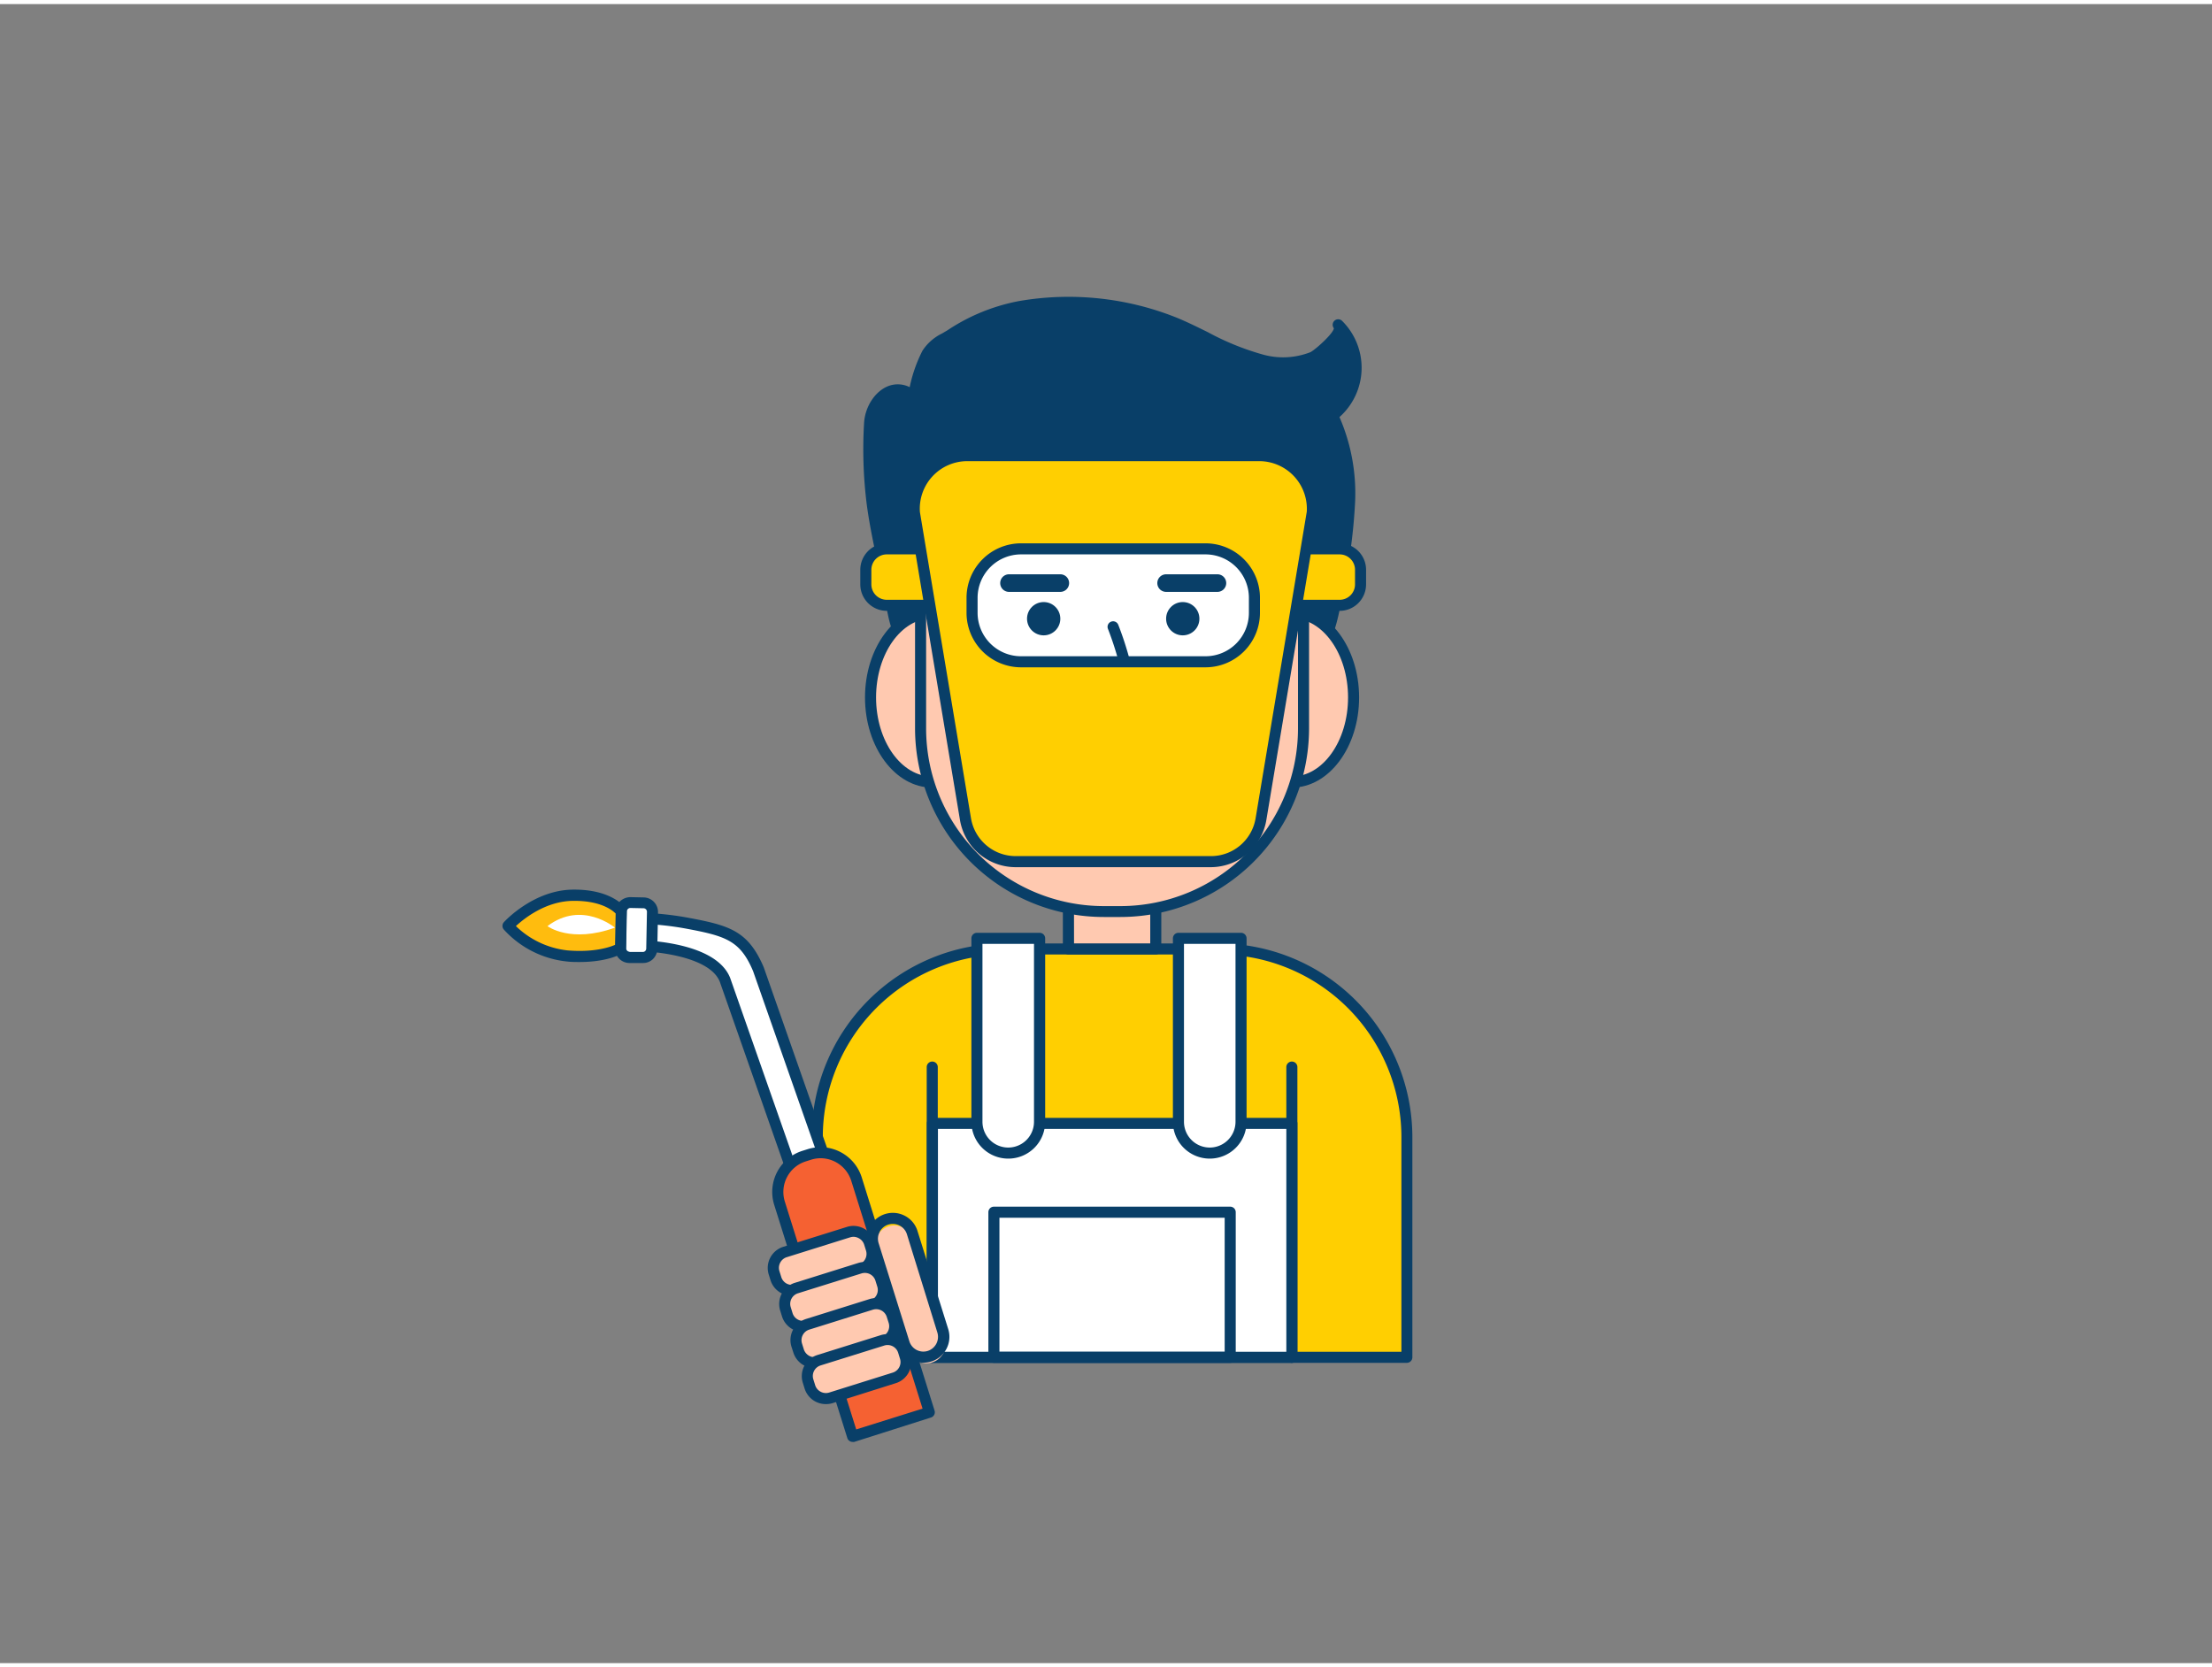 <svg xmlns="http://www.w3.org/2000/svg" viewBox="0 0 400 300" width="406" height="306" class="illustration styles_illustrationTablet__1DWOa"><rect x="0" y="0" width="400" height="300" fill="#808080" stroke="none"/><g id="_361_factory_worker_outline" data-name="#361_factory_worker_outline"><path d="M181.79,170.85H220.4a34,34,0,0,1,34,34V244.7a0,0,0,0,1,0,0H147.77a0,0,0,0,1,0,0V204.86A34,34,0,0,1,181.79,170.85Z" fill="#ffcf01"></path><path d="M254.42,245.7H147.77a1,1,0,0,1-1-1V204.86a35.05,35.05,0,0,1,35-35H220.4a35.05,35.05,0,0,1,35,35V244.7A1,1,0,0,1,254.42,245.7Zm-105.65-2H253.42V204.86a33.05,33.05,0,0,0-33-33H181.79a33.05,33.05,0,0,0-33,33Z" fill="#093f68"></path><path d="M168.58,245.7a1,1,0,0,1-1-1V192.22a1,1,0,0,1,2,0V244.7A1,1,0,0,1,168.58,245.7Z" fill="#093f68"></path><path d="M233.61,245.7a1,1,0,0,1-1-1V192.22a1,1,0,0,1,2,0V244.7A1,1,0,0,1,233.61,245.7Z" fill="#093f68"></path><rect x="193.2" y="155.07" width="15.78" height="15.78" fill="#ffc9b0"></rect><path d="M209,171.85H193.2a1,1,0,0,1-1-1V155.07a1,1,0,0,1,1-1H209a1,1,0,0,1,1,1v15.78A1,1,0,0,1,209,171.85Zm-14.78-2H208V156.07H194.2Z" fill="#093f68"></path><path d="M238.53,116.59c2.15-2.81,2.74-7.13,3.38-10.45a99.82,99.82,0,0,0,2.17-16A33.16,33.16,0,0,0,241,74.39,10.94,10.94,0,0,0,242,58c1.34,1.33-3.74,5.45-4.61,5.86-2.9,1.34-6.41,1.18-9.44.44-5.49-1.35-10.34-4.52-15.57-6.66a51.44,51.44,0,0,0-27.85-2.91,34.26,34.26,0,0,0-12.67,5.15c-1.68,1.06-3.13,1.61-4.19,3.38-.66,1.11-3.1,7-2,8.17-3.91-4-8.21.07-8.44,4.47a78.64,78.64,0,0,0,.46,14.39c.41,3.12,1,6.2,1.68,9.28l1.5,7.25c.75,3.59,1.05,8.81,5,9.94s8.28.58,12.34.64l21.26.32c9,0,18,.27,26.94.41,3.36,0,9.51,1.46,11.75-1.16Z" fill="#093f68"></path><path d="M233.06,119.53c-1.34,0-2.71-.12-4-.24-1-.08-1.87-.17-2.61-.18-3,0-6-.11-9-.17-5.88-.12-12-.24-17.93-.24l-21.28-.32c-1.07,0-2.16,0-3.25,0a31.35,31.35,0,0,1-9.35-.72c-4-1.14-4.79-5.56-5.43-9.12-.1-.55-.19-1.08-.3-1.58l-1.5-7.25c-.63-3-1.28-6.2-1.69-9.35a80,80,0,0,1-.47-14.57c.16-3,2-5.79,4.37-6.71a4.79,4.79,0,0,1,3.88.19,26.06,26.06,0,0,1,2.31-6.59,8.77,8.77,0,0,1,3.53-3.11c.32-.19.65-.38,1-.59a35,35,0,0,1,13-5.29,52.66,52.66,0,0,1,28.41,3c1.93.79,3.82,1.73,5.65,2.63a48,48,0,0,0,9.78,4,13.56,13.56,0,0,0,8.77-.37c.84-.4,4.13-3.33,4.26-4.33a1,1,0,0,1,1.49-1.33,11.94,11.94,0,0,1-.48,17.39,34.59,34.59,0,0,1,2.82,15.48,99.35,99.35,0,0,1-2.19,16.19l-.2,1.1c-.59,3.15-1.31,7.07-3.36,9.76h0l-.33.41C237.68,119.14,235.43,119.53,233.06,119.53Zm-33.48-2.83c6,0,12,.12,17.94.24,3,.06,6,.13,9,.17.81,0,1.76.1,2.76.19,3,.28,6.82.62,8.21-1,.09-.1.17-.21.26-.32h0c1.76-2.31,2.41-5.82,3-8.91l.21-1.12a98.86,98.86,0,0,0,2.15-15.86,32,32,0,0,0-3-15.25,1,1,0,0,1,.28-1.24,9.94,9.94,0,0,0,2.22-13.31,17.45,17.45,0,0,1-4.79,4.45c-3.47,1.61-7.4,1.16-10.1.51a50.74,50.74,0,0,1-10.19-4.14c-1.8-.88-3.66-1.8-5.52-2.56a50.44,50.44,0,0,0-27.29-2.85,33,33,0,0,0-12.32,5c-.35.22-.7.43-1,.62a6.92,6.92,0,0,0-2.82,2.42c-.83,1.39-2.49,6.14-2.08,7a1,1,0,0,1,0,1.38,1,1,0,0,1-1.44,0h0A3.33,3.33,0,0,0,161.36,71c-1.64.62-3,2.75-3.08,4.94a77.87,77.87,0,0,0,.45,14.21c.4,3.08,1.05,6.19,1.67,9.21l1.5,7.24c.11.52.21,1.07.31,1.64.56,3.17,1.2,6.75,4,7.55a29.6,29.6,0,0,0,8.75.64c1.1,0,2.23-.06,3.34,0l21.26.32Z" fill="#093f68"></path><ellipse cx="168.58" cy="125.38" rx="11.16" ry="15.3" fill="#ffc9b0"></ellipse><path d="M168.58,141.68c-6.71,0-12.16-7.31-12.16-16.3s5.45-16.31,12.16-16.31,12.15,7.32,12.15,16.31S175.28,141.68,168.58,141.68Zm0-30.61c-5.6,0-10.16,6.42-10.16,14.31s4.56,14.3,10.16,14.3,10.15-6.42,10.15-14.3S174.18,111.07,168.58,111.07Z" fill="#093f68"></path><ellipse cx="233.61" cy="125.38" rx="11.16" ry="15.3" fill="#ffc9b0"></ellipse><path d="M233.61,141.68c-6.7,0-12.15-7.31-12.15-16.3s5.45-16.31,12.15-16.31,12.16,7.32,12.16,16.31S240.31,141.68,233.61,141.68Zm0-30.61c-5.6,0-10.15,6.42-10.15,14.31s4.55,14.3,10.15,14.3,10.16-6.42,10.16-14.3S239.21,111.07,233.61,111.07Z" fill="#093f68"></path><path d="M223,83.86a12.71,12.71,0,0,1,12.72,12.71V131a33.1,33.1,0,0,1-33.1,33.11h-3A33.11,33.11,0,0,1,166.47,131V96.57a12.71,12.71,0,0,1,12.71-12.71Z" fill="#ffc9b0"></path><path d="M202.62,165.08h-3A34.15,34.15,0,0,1,165.47,131V96.57a13.73,13.73,0,0,1,13.71-13.71H223a13.73,13.73,0,0,1,13.72,13.71V131A34.14,34.14,0,0,1,202.62,165.08ZM179.18,84.86a11.72,11.72,0,0,0-11.71,11.71V131a32.15,32.15,0,0,0,32.11,32.11h3A32.14,32.14,0,0,0,234.72,131V96.57A11.73,11.73,0,0,0,223,84.86Z" fill="#093f68"></path><path d="M189.74,99.56H174.47a1.59,1.59,0,0,1,0-3.18h15.27a1.59,1.59,0,1,1,0,3.18Z" fill="#093f68"></path><path d="M227.71,99.56H212.45a1.59,1.59,0,1,1,0-3.18h15.26a1.59,1.59,0,0,1,0,3.18Z" fill="#093f68"></path><rect x="156.57" y="98.51" width="89.46" height="10.21" rx="3.78" fill="#ffcf01"></rect><path d="M242.25,109.72H160.36a4.79,4.79,0,0,1-4.79-4.78v-2.65a4.79,4.79,0,0,1,4.79-4.78h81.89a4.79,4.79,0,0,1,4.78,4.78v2.65A4.79,4.79,0,0,1,242.25,109.72ZM160.36,99.51a2.79,2.79,0,0,0-2.79,2.78v2.65a2.79,2.79,0,0,0,2.79,2.78h81.89a2.78,2.78,0,0,0,2.78-2.78v-2.65a2.78,2.78,0,0,0-2.78-2.78Z" fill="#093f68"></path><path d="M218.93,155.07H183.68a9.22,9.22,0,0,1-9.1-7.71l-9.24-55.43a9.6,9.6,0,0,1,9.57-10.28H227.7a9.6,9.6,0,0,1,9.57,10.28L228,147.36A9.22,9.22,0,0,1,218.93,155.07Z" fill="#ffcf01"></path><path d="M218.93,156.07H183.68a10.21,10.21,0,0,1-10.09-8.55L164.35,92.1a10.59,10.59,0,0,1,10.56-11.45H227.7A10.6,10.6,0,0,1,238.27,92L229,147.52A10.21,10.21,0,0,1,218.93,156.07Zm-44-73.42a8.59,8.59,0,0,0-8.58,9.21l9.23,55.33a8.21,8.21,0,0,0,8.12,6.88h35.25a8.19,8.19,0,0,0,8.11-6.88l9.25-55.42a8.62,8.62,0,0,0-8.59-9.12Z" fill="#093f68"></path><rect x="175.78" y="98.51" width="51.04" height="20.42" rx="8.85" fill="#fff"></rect><path d="M218,119.93H184.63a9.86,9.86,0,0,1-9.85-9.85v-2.72a9.86,9.86,0,0,1,9.85-9.85H218a9.85,9.85,0,0,1,9.84,9.85v2.72A9.85,9.85,0,0,1,218,119.93ZM184.63,99.51a7.86,7.86,0,0,0-7.85,7.85v2.72a7.86,7.86,0,0,0,7.85,7.85H218a7.85,7.85,0,0,0,7.84-7.85v-2.72A7.85,7.85,0,0,0,218,99.51Z" fill="#093f68"></path><circle cx="188.73" cy="111.14" r="3.01" fill="#093f68"></circle><circle cx="213.88" cy="111.14" r="3.01" fill="#093f68"></circle><path d="M191.74,106.29h-9.28a1.59,1.59,0,0,1,0-3.18h9.28a1.59,1.59,0,1,1,0,3.18Z" fill="#093f68"></path><path d="M220.15,106.29h-9.28a1.59,1.59,0,0,1,0-3.18h9.28a1.59,1.59,0,0,1,0,3.18Z" fill="#093f68"></path><path d="M203.25,119.53a1,1,0,0,1-1-.79,57.89,57.89,0,0,0-1.9-5.77,1,1,0,1,1,1.87-.72,58,58,0,0,1,2,6.08,1,1,0,0,1-.77,1.18A.71.71,0,0,1,203.25,119.53Z" fill="#093f68"></path><rect x="168.58" y="202.4" width="65.04" height="42.3" fill="#fff"></rect><path d="M233.61,245.7h-65a1,1,0,0,1-1-1V202.4a1,1,0,0,1,1-1h65a1,1,0,0,1,1,1v42.3A1,1,0,0,1,233.61,245.7Zm-64-2h63V203.4h-63Z" fill="#093f68"></path><path d="M142.88,210.07l6-1.89-11.79-33.62c-2.6-6.21-5.72-7-13.1-8.4a56,56,0,0,0-9.59-.88l-.33,4.95s14.41-.2,17,6.22Z" fill="#fff"></path><path d="M142.88,211.07a1,1,0,0,1-.94-.67l-11.78-33.62c-1.89-4.7-12.21-5.61-16-5.55a1.13,1.13,0,0,1-.74-.31,1,1,0,0,1-.27-.76l.33-4.95a1,1,0,0,1,1-.93,56.7,56.7,0,0,1,9.78.9c7.58,1.41,11,2.32,13.85,9l11.8,33.67a1,1,0,0,1-.64,1.28l-6,1.89A1,1,0,0,1,142.88,211.07Zm-27.7-41.83c3.53.1,14.46.88,16.85,6.84l11.48,32.74,4.12-1.29-11.44-32.64c-2.36-5.62-5-6.38-12.35-7.75a55.53,55.53,0,0,0-8.46-.85Z" fill="#093f68"></path><path d="M146.22,207H160.8a0,0,0,0,1,0,0v44.19A6.79,6.79,0,0,1,154,258h-1a6.79,6.79,0,0,1-6.79-6.79V207A0,0,0,0,1,146.22,207Z" transform="translate(369.48 408.49) rotate(162.61)" fill="#f56132"></path><path d="M154.17,260a1,1,0,0,1-.95-.71L140,217.13a7.8,7.8,0,0,1,5.11-9.77l.95-.3a7.8,7.8,0,0,1,9.77,5.11L169,254.34a1,1,0,0,1-.07.76,1,1,0,0,1-.59.49L154.47,260A1,1,0,0,1,154.17,260Zm-5.76-51.3a5.75,5.75,0,0,0-1.74.27l-.95.3a5.8,5.8,0,0,0-3.8,7.26l12.91,41.21,12-3.76-12.9-41.21a5.84,5.84,0,0,0-5.52-4.07Z" fill="#093f68"></path><rect x="112.27" y="162.48" width="5.65" height="9.91" rx="1.62" transform="translate(226.94 337.05) rotate(-178.89)" fill="#fff"></rect><path d="M116.24,173.4h-.06l-2.4,0h0a2.63,2.63,0,0,1-2.57-2.68l.13-6.65a2.6,2.6,0,0,1,.8-1.84,2.74,2.74,0,0,1,1.87-.74l2.4.05a2.64,2.64,0,0,1,2.58,2.67l-.13,6.66a2.61,2.61,0,0,1-.81,1.84A2.56,2.56,0,0,1,116.24,173.4Zm-2.42-2,2.4,0a.58.58,0,0,0,.45-.17.61.61,0,0,0,.19-.44l.13-6.65a.63.63,0,0,0-.61-.64l-2.4-.05h0a.63.63,0,0,0-.62.62l-.13,6.65a.63.63,0,0,0,.61.64Z" fill="#093f68"></path><path d="M112.34,164.05s-2.17-3-8.74-2.92c-6.73.1-11.72,5.57-11.72,5.57a17,17,0,0,0,10.67,5.42c6.68.54,9.66-1.42,9.66-1.42Z" fill="#ffbc0e"></path><path d="M104.81,173.22c-.73,0-1.51,0-2.34-.1a17.91,17.91,0,0,1-11.36-5.77,1,1,0,0,1,0-1.32c.21-.24,5.36-5.8,12.44-5.9s9.47,3.19,9.57,3.33a1,1,0,0,1,.19.61l-.13,6.65a1,1,0,0,1-.45.82C112.64,171.61,110.14,173.22,104.81,173.22Zm-11.52-6.5a15.86,15.86,0,0,0,9.34,4.4c4.8.39,7.58-.57,8.59-1l.11-5.67c-.63-.64-2.79-2.35-7.72-2.29S94.81,165.33,93.29,166.72Z" fill="#093f68"></path><path d="M99,166.73s4.19,3.18,12.2.27C111.18,167,105.24,162,99,166.73Z" fill="#fff"></path><rect x="139.75" y="223.69" width="18.06" height="7.13" rx="3.01" transform="translate(358.66 399.66) rotate(162.61)" fill="#ffc9b0"></rect><path d="M143.19,233.59a3.9,3.9,0,0,1-1.85-.46,4,4,0,0,1-2-2.35l-.33-1.06a4,4,0,0,1,2.63-5l11.48-3.59a3.93,3.93,0,0,1,3.06.27,4,4,0,0,1,2,2.35l.33,1.07a4,4,0,0,1-2.63,5l-11.48,3.6-.3-1,.3,1A4.22,4.22,0,0,1,143.19,233.59Zm11.16-10.68a2.08,2.08,0,0,0-.6.09l-11.49,3.6a2,2,0,0,0-1.18,1,2,2,0,0,0-.13,1.53l.33,1.06a2,2,0,0,0,2.52,1.32l11.48-3.6a2,2,0,0,0,1.32-2.52l-.33-1.06a2,2,0,0,0-1-1.18A2,2,0,0,0,154.35,222.91Z" fill="#093f68"></path><rect x="141.79" y="230.21" width="18.06" height="7.13" rx="3.01" transform="translate(364.6 411.8) rotate(162.61)" fill="#ffc9b0"></rect><path d="M145.24,240.11a4,4,0,0,1-3.83-2.81l-.33-1.06a4,4,0,0,1,2.63-5l11.49-3.6a4,4,0,0,1,5,2.63l.33,1.06a4,4,0,0,1-2.63,5l-11.48,3.6h0A3.84,3.84,0,0,1,145.24,240.11Zm.9-1.13h0Zm10.25-9.54a2.08,2.08,0,0,0-.6.09l-11.48,3.59a2,2,0,0,0-1.32,2.52l.33,1.07a2,2,0,0,0,2.52,1.31l11.49-3.59a2,2,0,0,0,1.31-2.52l-.33-1.06A2,2,0,0,0,156.39,229.44Z" fill="#093f68"></path><rect x="143.83" y="236.73" width="18.06" height="7.13" rx="3.01" transform="translate(370.54 423.94) rotate(162.61)" fill="#ffc9b0"></rect><path d="M147.28,246.64a4,4,0,0,1-3.82-2.81l-.34-1.06a4,4,0,0,1,2.63-5l11.49-3.6a4,4,0,0,1,5,2.63l.34,1.06a4,4,0,0,1-2.63,5l-11.49,3.59A3.86,3.86,0,0,1,147.28,246.64ZM158.44,236a2.08,2.08,0,0,0-.6.09l-11.49,3.6a2,2,0,0,0-1.32,2.52l.33,1.06a2.07,2.07,0,0,0,1,1.18,2,2,0,0,0,1.53.14l11.49-3.6a2,2,0,0,0,1.32-2.52l-.34-1.06A2,2,0,0,0,158.44,236Z" fill="#093f68"></path><rect x="145.87" y="243.26" width="18.06" height="7.13" rx="3.01" transform="translate(376.48 436.08) rotate(162.61)" fill="#ffc9b0"></rect><path d="M149.33,253.16a4,4,0,0,1-3.83-2.81l-.33-1.06a4,4,0,0,1,2.62-5l11.49-3.6a4,4,0,0,1,5,2.63l.33,1.06a4,4,0,0,1-2.63,5L150.52,253A4.09,4.09,0,0,1,149.33,253.16Zm11.15-10.68a1.8,1.8,0,0,0-.6.1l-11.49,3.59a2,2,0,0,0-1.31,2.52l.33,1.06a2,2,0,0,0,1,1.18,2,2,0,0,0,1.54.14l11.48-3.6a2,2,0,0,0,1.32-2.51l-.33-1.07A2,2,0,0,0,160.48,242.48Z" fill="#093f68"></path><rect x="160.52" y="219.15" width="7.35" height="25.94" rx="3.67" transform="matrix(-0.95, 0.3, -0.3, -0.95, 390.25, 404.58)" fill="#ffc9b0"></rect><path d="M167,245.67a4.7,4.7,0,0,1-4.47-3.27L157,224.65a4.67,4.67,0,0,1,6.62-5.54,4.61,4.61,0,0,1,2.29,2.74l5.56,17.75a4.68,4.68,0,0,1-3.06,5.86A4.78,4.78,0,0,1,167,245.67Zm-5.56-25.09a2.72,2.72,0,0,0-.8.12,2.68,2.68,0,0,0-1.76,3.35l5.56,17.75a2.65,2.65,0,0,0,1.31,1.57,2.68,2.68,0,0,0,2,.18h0a2.67,2.67,0,0,0,1.75-3.35L164,222.45a2.67,2.67,0,0,0-2.55-1.87Z" fill="#093f68"></path><path d="M222.46,245.7H179.73a1,1,0,0,1-1-1V218.46a1,1,0,0,1,1-1h42.73a1,1,0,0,1,1,1V244.7A1,1,0,0,1,222.46,245.7Zm-41.73-2h40.73V219.46H180.73Z" fill="#093f68"></path><path d="M176.66,168.94H188a0,0,0,0,1,0,0v33.18a5.66,5.66,0,0,1-5.66,5.66h0a5.66,5.66,0,0,1-5.66-5.66V168.94a0,0,0,0,1,0,0Z" fill="#fff"></path><path d="M182.32,208.77a6.66,6.66,0,0,1-6.66-6.66V168.94a1,1,0,0,1,1-1H188a1,1,0,0,1,1,1v33.17A6.66,6.66,0,0,1,182.32,208.77Zm-4.66-38.83v32.17a4.66,4.66,0,0,0,9.32,0V169.94Z" fill="#093f68"></path><path d="M213.1,168.94h11.32a0,0,0,0,1,0,0v33.18a5.66,5.66,0,0,1-5.66,5.66h0a5.66,5.66,0,0,1-5.66-5.66V168.94a0,0,0,0,1,0,0Z" fill="#fff"></path><path d="M218.76,208.77a6.66,6.66,0,0,1-6.66-6.66V168.94a1,1,0,0,1,1-1h11.32a1,1,0,0,1,1,1v33.17A6.66,6.66,0,0,1,218.76,208.77Zm-4.66-38.83v32.17a4.66,4.66,0,0,0,9.32,0V169.94Z" fill="#093f68"></path></g></svg>